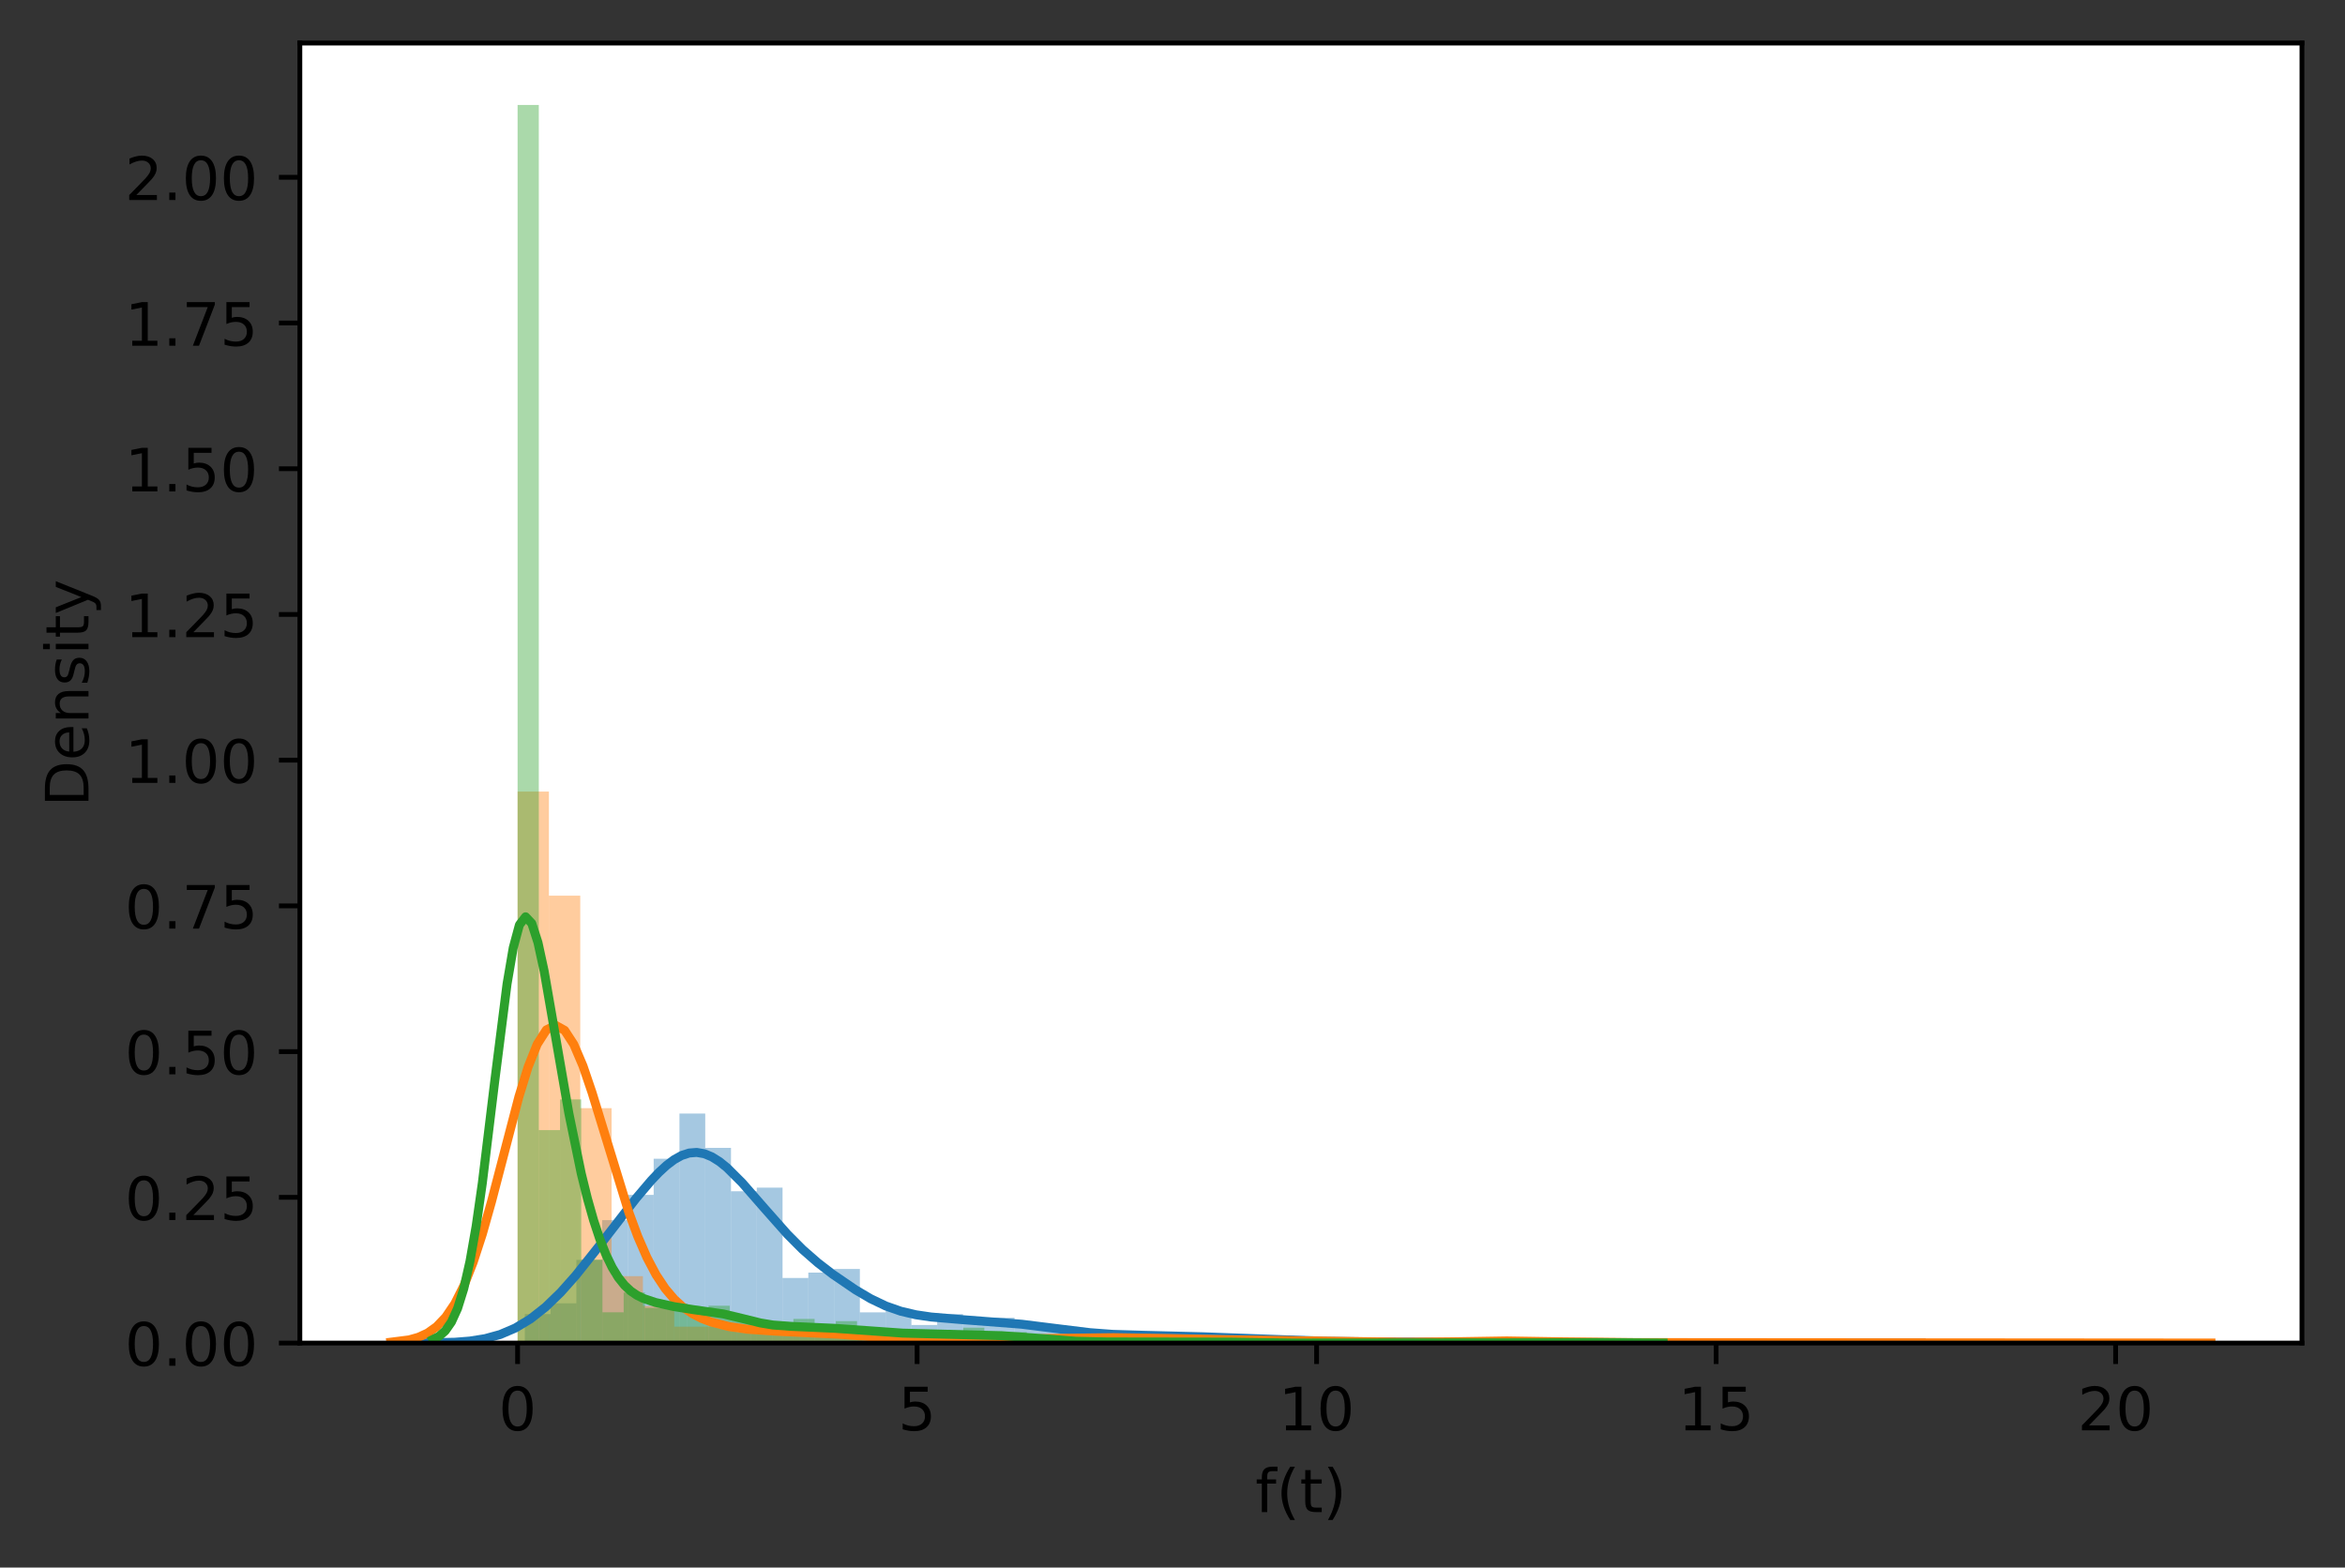 <?xml version="1.0" encoding="utf-8" standalone="no"?>
<!DOCTYPE svg PUBLIC "-//W3C//DTD SVG 1.1//EN"
  "http://www.w3.org/Graphics/SVG/1.1/DTD/svg11.dtd">
<!-- Created with matplotlib (https://matplotlib.org/) -->
<svg height="262.196pt" version="1.1" viewBox="0 0 392.144 262.196" width="392.144pt" xmlns="http://www.w3.org/2000/svg" xmlns:xlink="http://www.w3.org/1999/xlink">
 <rect x="0" y="0" width="392.144" height="262.196" fill="#333333" stroke="none"/>
 <defs>
  <style type="text/css">*{stroke-linecap:butt;stroke-linejoin:round;}</style>
 </defs>
 <g id="figure_1">
  <g id="patch_1">
   <path d="M 0 262.196 
L 392.144 262.196 
L 392.144 0 
L 0 0 
z
" style="fill:none;"/>
  </g>
  <g id="axes_1">
   <g id="patch_2">
    <path d="M 50.144 224.64 
L 384.944 224.64 
L 384.944 7.2 
L 50.144 7.2 
z
" style="fill:#ffffff;"/>
   </g>
   <g id="patch_3">
    <path clip-path="url(#p837148dbd7)" d="M 87.762 224.64 
L 92.072 224.64 
L 92.072 219.804 
L 87.762 219.804 
z
" style="fill:#1f77b4;opacity:0.4;"/>
   </g>
   <g id="patch_4">
    <path clip-path="url(#p837148dbd7)" d="M 92.072 224.64 
L 96.382 224.64 
L 96.382 217.991 
L 92.072 217.991 
z
" style="fill:#1f77b4;opacity:0.4;"/>
   </g>
   <g id="patch_5">
    <path clip-path="url(#p837148dbd7)" d="M 96.382 224.64 
L 100.692 224.64 
L 100.692 210.737 
L 96.382 210.737 
z
" style="fill:#1f77b4;opacity:0.4;"/>
   </g>
   <g id="patch_6">
    <path clip-path="url(#p837148dbd7)" d="M 100.692 224.64 
L 105.002 224.64 
L 105.002 204.087 
L 100.692 204.087 
z
" style="fill:#1f77b4;opacity:0.4;"/>
   </g>
   <g id="patch_7">
    <path clip-path="url(#p837148dbd7)" d="M 105.002 224.64 
L 109.312 224.64 
L 109.312 199.856 
L 105.002 199.856 
z
" style="fill:#1f77b4;opacity:0.4;"/>
   </g>
   <g id="patch_8">
    <path clip-path="url(#p837148dbd7)" d="M 109.312 224.64 
L 113.622 224.64 
L 113.622 193.811 
L 109.312 193.811 
z
" style="fill:#1f77b4;opacity:0.4;"/>
   </g>
   <g id="patch_9">
    <path clip-path="url(#p837148dbd7)" d="M 113.622 224.64 
L 117.932 224.64 
L 117.932 186.255 
L 113.622 186.255 
z
" style="fill:#1f77b4;opacity:0.4;"/>
   </g>
   <g id="patch_10">
    <path clip-path="url(#p837148dbd7)" d="M 117.932 224.64 
L 122.242 224.64 
L 122.242 191.998 
L 117.932 191.998 
z
" style="fill:#1f77b4;opacity:0.4;"/>
   </g>
   <g id="patch_11">
    <path clip-path="url(#p837148dbd7)" d="M 122.242 224.64 
L 126.553 224.64 
L 126.553 199.251 
L 122.242 199.251 
z
" style="fill:#1f77b4;opacity:0.4;"/>
   </g>
   <g id="patch_12">
    <path clip-path="url(#p837148dbd7)" d="M 126.553 224.64 
L 130.863 224.64 
L 130.863 198.647 
L 126.553 198.647 
z
" style="fill:#1f77b4;opacity:0.4;"/>
   </g>
   <g id="patch_13">
    <path clip-path="url(#p837148dbd7)" d="M 130.863 224.64 
L 135.173 224.64 
L 135.173 213.759 
L 130.863 213.759 
z
" style="fill:#1f77b4;opacity:0.4;"/>
   </g>
   <g id="patch_14">
    <path clip-path="url(#p837148dbd7)" d="M 135.173 224.64 
L 139.483 224.64 
L 139.483 212.852 
L 135.173 212.852 
z
" style="fill:#1f77b4;opacity:0.4;"/>
   </g>
   <g id="patch_15">
    <path clip-path="url(#p837148dbd7)" d="M 139.483 224.64 
L 143.793 224.64 
L 143.793 212.248 
L 139.483 212.248 
z
" style="fill:#1f77b4;opacity:0.4;"/>
   </g>
   <g id="patch_16">
    <path clip-path="url(#p837148dbd7)" d="M 143.793 224.64 
L 148.103 224.64 
L 148.103 219.502 
L 143.793 219.502 
z
" style="fill:#1f77b4;opacity:0.4;"/>
   </g>
   <g id="patch_17">
    <path clip-path="url(#p837148dbd7)" d="M 148.103 224.64 
L 152.413 224.64 
L 152.413 219.2 
L 148.103 219.2 
z
" style="fill:#1f77b4;opacity:0.4;"/>
   </g>
   <g id="patch_18">
    <path clip-path="url(#p837148dbd7)" d="M 152.413 224.64 
L 156.723 224.64 
L 156.723 221.618 
L 152.413 221.618 
z
" style="fill:#1f77b4;opacity:0.4;"/>
   </g>
   <g id="patch_19">
    <path clip-path="url(#p837148dbd7)" d="M 156.723 224.64 
L 161.033 224.64 
L 161.033 219.804 
L 156.723 219.804 
z
" style="fill:#1f77b4;opacity:0.4;"/>
   </g>
   <g id="patch_20">
    <path clip-path="url(#p837148dbd7)" d="M 161.033 224.64 
L 165.343 224.64 
L 165.343 221.013 
L 161.033 221.013 
z
" style="fill:#1f77b4;opacity:0.4;"/>
   </g>
   <g id="patch_21">
    <path clip-path="url(#p837148dbd7)" d="M 165.343 224.64 
L 169.653 224.64 
L 169.653 220.409 
L 165.343 220.409 
z
" style="fill:#1f77b4;opacity:0.4;"/>
   </g>
   <g id="patch_22">
    <path clip-path="url(#p837148dbd7)" d="M 169.653 224.64 
L 173.963 224.64 
L 173.963 221.92 
L 169.653 221.92 
z
" style="fill:#1f77b4;opacity:0.4;"/>
   </g>
   <g id="patch_23">
    <path clip-path="url(#p837148dbd7)" d="M 173.963 224.64 
L 178.273 224.64 
L 178.273 222.222 
L 173.963 222.222 
z
" style="fill:#1f77b4;opacity:0.4;"/>
   </g>
   <g id="patch_24">
    <path clip-path="url(#p837148dbd7)" d="M 178.273 224.64 
L 182.583 224.64 
L 182.583 222.827 
L 178.273 222.827 
z
" style="fill:#1f77b4;opacity:0.4;"/>
   </g>
   <g id="patch_25">
    <path clip-path="url(#p837148dbd7)" d="M 182.583 224.64 
L 186.893 224.64 
L 186.893 223.129 
L 182.583 223.129 
z
" style="fill:#1f77b4;opacity:0.4;"/>
   </g>
   <g id="patch_26">
    <path clip-path="url(#p837148dbd7)" d="M 186.893 224.64 
L 191.203 224.64 
L 191.203 224.036 
L 186.893 224.036 
z
" style="fill:#1f77b4;opacity:0.4;"/>
   </g>
   <g id="patch_27">
    <path clip-path="url(#p837148dbd7)" d="M 191.203 224.64 
L 195.513 224.64 
L 195.513 222.827 
L 191.203 222.827 
z
" style="fill:#1f77b4;opacity:0.4;"/>
   </g>
   <g id="patch_28">
    <path clip-path="url(#p837148dbd7)" d="M 195.513 224.64 
L 199.823 224.64 
L 199.823 223.431 
L 195.513 223.431 
z
" style="fill:#1f77b4;opacity:0.4;"/>
   </g>
   <g id="patch_29">
    <path clip-path="url(#p837148dbd7)" d="M 199.823 224.64 
L 204.133 224.64 
L 204.133 223.733 
L 199.823 223.733 
z
" style="fill:#1f77b4;opacity:0.4;"/>
   </g>
   <g id="patch_30">
    <path clip-path="url(#p837148dbd7)" d="M 204.133 224.64 
L 208.443 224.64 
L 208.443 224.036 
L 204.133 224.036 
z
" style="fill:#1f77b4;opacity:0.4;"/>
   </g>
   <g id="patch_31">
    <path clip-path="url(#p837148dbd7)" d="M 208.443 224.64 
L 212.753 224.64 
L 212.753 223.733 
L 208.443 223.733 
z
" style="fill:#1f77b4;opacity:0.4;"/>
   </g>
   <g id="patch_32">
    <path clip-path="url(#p837148dbd7)" d="M 212.753 224.64 
L 217.063 224.64 
L 217.063 224.036 
L 212.753 224.036 
z
" style="fill:#1f77b4;opacity:0.4;"/>
   </g>
   <g id="patch_33">
    <path clip-path="url(#p837148dbd7)" d="M 217.063 224.64 
L 221.373 224.64 
L 221.373 224.338 
L 217.063 224.338 
z
" style="fill:#1f77b4;opacity:0.4;"/>
   </g>
   <g id="patch_34">
    <path clip-path="url(#p837148dbd7)" d="M 221.373 224.64 
L 225.683 224.64 
L 225.683 224.64 
L 221.373 224.64 
z
" style="fill:#1f77b4;opacity:0.4;"/>
   </g>
   <g id="patch_35">
    <path clip-path="url(#p837148dbd7)" d="M 225.683 224.64 
L 229.993 224.64 
L 229.993 224.338 
L 225.683 224.338 
z
" style="fill:#1f77b4;opacity:0.4;"/>
   </g>
   <g id="patch_36">
    <path clip-path="url(#p837148dbd7)" d="M 229.993 224.64 
L 234.303 224.64 
L 234.303 224.338 
L 229.993 224.338 
z
" style="fill:#1f77b4;opacity:0.4;"/>
   </g>
   <g id="patch_37">
    <path clip-path="url(#p837148dbd7)" d="M 234.303 224.64 
L 238.614 224.64 
L 238.614 224.64 
L 234.303 224.64 
z
" style="fill:#1f77b4;opacity:0.4;"/>
   </g>
   <g id="patch_38">
    <path clip-path="url(#p837148dbd7)" d="M 238.614 224.64 
L 242.924 224.64 
L 242.924 224.64 
L 238.614 224.64 
z
" style="fill:#1f77b4;opacity:0.4;"/>
   </g>
   <g id="patch_39">
    <path clip-path="url(#p837148dbd7)" d="M 242.924 224.64 
L 247.234 224.64 
L 247.234 224.338 
L 242.924 224.338 
z
" style="fill:#1f77b4;opacity:0.4;"/>
   </g>
   <g id="patch_40">
    <path clip-path="url(#p837148dbd7)" d="M 247.234 224.64 
L 251.544 224.64 
L 251.544 224.338 
L 247.234 224.338 
z
" style="fill:#1f77b4;opacity:0.4;"/>
   </g>
   <g id="patch_41">
    <path clip-path="url(#p837148dbd7)" d="M 251.544 224.64 
L 255.854 224.64 
L 255.854 224.64 
L 251.544 224.64 
z
" style="fill:#1f77b4;opacity:0.4;"/>
   </g>
   <g id="patch_42">
    <path clip-path="url(#p837148dbd7)" d="M 255.854 224.64 
L 260.164 224.64 
L 260.164 224.64 
L 255.854 224.64 
z
" style="fill:#1f77b4;opacity:0.4;"/>
   </g>
   <g id="patch_43">
    <path clip-path="url(#p837148dbd7)" d="M 260.164 224.64 
L 264.474 224.64 
L 264.474 224.64 
L 260.164 224.64 
z
" style="fill:#1f77b4;opacity:0.4;"/>
   </g>
   <g id="patch_44">
    <path clip-path="url(#p837148dbd7)" d="M 264.474 224.64 
L 268.784 224.64 
L 268.784 224.64 
L 264.474 224.64 
z
" style="fill:#1f77b4;opacity:0.4;"/>
   </g>
   <g id="patch_45">
    <path clip-path="url(#p837148dbd7)" d="M 268.784 224.64 
L 273.094 224.64 
L 273.094 224.64 
L 268.784 224.64 
z
" style="fill:#1f77b4;opacity:0.4;"/>
   </g>
   <g id="patch_46">
    <path clip-path="url(#p837148dbd7)" d="M 273.094 224.64 
L 277.404 224.64 
L 277.404 224.64 
L 273.094 224.64 
z
" style="fill:#1f77b4;opacity:0.4;"/>
   </g>
   <g id="patch_47">
    <path clip-path="url(#p837148dbd7)" d="M 277.404 224.64 
L 281.714 224.64 
L 281.714 224.64 
L 277.404 224.64 
z
" style="fill:#1f77b4;opacity:0.4;"/>
   </g>
   <g id="patch_48">
    <path clip-path="url(#p837148dbd7)" d="M 281.714 224.64 
L 286.024 224.64 
L 286.024 224.64 
L 281.714 224.64 
z
" style="fill:#1f77b4;opacity:0.4;"/>
   </g>
   <g id="patch_49">
    <path clip-path="url(#p837148dbd7)" d="M 286.024 224.64 
L 290.334 224.64 
L 290.334 224.64 
L 286.024 224.64 
z
" style="fill:#1f77b4;opacity:0.4;"/>
   </g>
   <g id="patch_50">
    <path clip-path="url(#p837148dbd7)" d="M 290.334 224.64 
L 294.644 224.64 
L 294.644 224.64 
L 290.334 224.64 
z
" style="fill:#1f77b4;opacity:0.4;"/>
   </g>
   <g id="patch_51">
    <path clip-path="url(#p837148dbd7)" d="M 294.644 224.64 
L 298.954 224.64 
L 298.954 224.64 
L 294.644 224.64 
z
" style="fill:#1f77b4;opacity:0.4;"/>
   </g>
   <g id="patch_52">
    <path clip-path="url(#p837148dbd7)" d="M 298.954 224.64 
L 303.264 224.64 
L 303.264 224.338 
L 298.954 224.338 
z
" style="fill:#1f77b4;opacity:0.4;"/>
   </g>
   <g id="patch_53">
    <path clip-path="url(#p837148dbd7)" d="M 86.554 224.64 
L 91.793 224.64 
L 91.793 132.401 
L 86.554 132.401 
z
" style="fill:#ff7f0e;opacity:0.4;"/>
   </g>
   <g id="patch_54">
    <path clip-path="url(#p837148dbd7)" d="M 91.793 224.64 
L 97.033 224.64 
L 97.033 149.805 
L 91.793 149.805 
z
" style="fill:#ff7f0e;opacity:0.4;"/>
   </g>
   <g id="patch_55">
    <path clip-path="url(#p837148dbd7)" d="M 97.033 224.64 
L 102.273 224.64 
L 102.273 185.358 
L 97.033 185.358 
z
" style="fill:#ff7f0e;opacity:0.4;"/>
   </g>
   <g id="patch_56">
    <path clip-path="url(#p837148dbd7)" d="M 102.273 224.64 
L 107.512 224.64 
L 107.512 213.452 
L 102.273 213.452 
z
" style="fill:#ff7f0e;opacity:0.4;"/>
   </g>
   <g id="patch_57">
    <path clip-path="url(#p837148dbd7)" d="M 107.512 224.64 
L 112.752 224.64 
L 112.752 218.424 
L 107.512 218.424 
z
" style="fill:#ff7f0e;opacity:0.4;"/>
   </g>
   <g id="patch_58">
    <path clip-path="url(#p837148dbd7)" d="M 112.752 224.64 
L 117.991 224.64 
L 117.991 221.905 
L 112.752 221.905 
z
" style="fill:#ff7f0e;opacity:0.4;"/>
   </g>
   <g id="patch_59">
    <path clip-path="url(#p837148dbd7)" d="M 117.991 224.64 
L 123.231 224.64 
L 123.231 221.905 
L 117.991 221.905 
z
" style="fill:#ff7f0e;opacity:0.4;"/>
   </g>
   <g id="patch_60">
    <path clip-path="url(#p837148dbd7)" d="M 123.231 224.64 
L 128.471 224.64 
L 128.471 222.9 
L 123.231 222.9 
z
" style="fill:#ff7f0e;opacity:0.4;"/>
   </g>
   <g id="patch_61">
    <path clip-path="url(#p837148dbd7)" d="M 128.471 224.64 
L 133.71 224.64 
L 133.71 222.9 
L 128.471 222.9 
z
" style="fill:#ff7f0e;opacity:0.4;"/>
   </g>
   <g id="patch_62">
    <path clip-path="url(#p837148dbd7)" d="M 133.71 224.64 
L 138.95 224.64 
L 138.95 222.9 
L 133.71 222.9 
z
" style="fill:#ff7f0e;opacity:0.4;"/>
   </g>
   <g id="patch_63">
    <path clip-path="url(#p837148dbd7)" d="M 138.95 224.64 
L 144.189 224.64 
L 144.189 222.402 
L 138.95 222.402 
z
" style="fill:#ff7f0e;opacity:0.4;"/>
   </g>
   <g id="patch_64">
    <path clip-path="url(#p837148dbd7)" d="M 144.189 224.64 
L 149.429 224.64 
L 149.429 224.391 
L 144.189 224.391 
z
" style="fill:#ff7f0e;opacity:0.4;"/>
   </g>
   <g id="patch_65">
    <path clip-path="url(#p837148dbd7)" d="M 149.429 224.64 
L 154.669 224.64 
L 154.669 224.391 
L 149.429 224.391 
z
" style="fill:#ff7f0e;opacity:0.4;"/>
   </g>
   <g id="patch_66">
    <path clip-path="url(#p837148dbd7)" d="M 154.669 224.64 
L 159.908 224.64 
L 159.908 223.646 
L 154.669 223.646 
z
" style="fill:#ff7f0e;opacity:0.4;"/>
   </g>
   <g id="patch_67">
    <path clip-path="url(#p837148dbd7)" d="M 159.908 224.64 
L 165.148 224.64 
L 165.148 224.64 
L 159.908 224.64 
z
" style="fill:#ff7f0e;opacity:0.4;"/>
   </g>
   <g id="patch_68">
    <path clip-path="url(#p837148dbd7)" d="M 165.148 224.64 
L 170.387 224.64 
L 170.387 224.391 
L 165.148 224.391 
z
" style="fill:#ff7f0e;opacity:0.4;"/>
   </g>
   <g id="patch_69">
    <path clip-path="url(#p837148dbd7)" d="M 170.387 224.64 
L 175.627 224.64 
L 175.627 223.397 
L 170.387 223.397 
z
" style="fill:#ff7f0e;opacity:0.4;"/>
   </g>
   <g id="patch_70">
    <path clip-path="url(#p837148dbd7)" d="M 175.627 224.64 
L 180.867 224.64 
L 180.867 223.894 
L 175.627 223.894 
z
" style="fill:#ff7f0e;opacity:0.4;"/>
   </g>
   <g id="patch_71">
    <path clip-path="url(#p837148dbd7)" d="M 180.867 224.64 
L 186.106 224.64 
L 186.106 224.391 
L 180.867 224.391 
z
" style="fill:#ff7f0e;opacity:0.4;"/>
   </g>
   <g id="patch_72">
    <path clip-path="url(#p837148dbd7)" d="M 186.106 224.64 
L 191.346 224.64 
L 191.346 223.148 
L 186.106 223.148 
z
" style="fill:#ff7f0e;opacity:0.4;"/>
   </g>
   <g id="patch_73">
    <path clip-path="url(#p837148dbd7)" d="M 191.346 224.64 
L 196.585 224.64 
L 196.585 223.894 
L 191.346 223.894 
z
" style="fill:#ff7f0e;opacity:0.4;"/>
   </g>
   <g id="patch_74">
    <path clip-path="url(#p837148dbd7)" d="M 196.585 224.64 
L 201.825 224.64 
L 201.825 224.143 
L 196.585 224.143 
z
" style="fill:#ff7f0e;opacity:0.4;"/>
   </g>
   <g id="patch_75">
    <path clip-path="url(#p837148dbd7)" d="M 201.825 224.64 
L 207.065 224.64 
L 207.065 224.143 
L 201.825 224.143 
z
" style="fill:#ff7f0e;opacity:0.4;"/>
   </g>
   <g id="patch_76">
    <path clip-path="url(#p837148dbd7)" d="M 207.065 224.64 
L 212.304 224.64 
L 212.304 223.646 
L 207.065 223.646 
z
" style="fill:#ff7f0e;opacity:0.4;"/>
   </g>
   <g id="patch_77">
    <path clip-path="url(#p837148dbd7)" d="M 212.304 224.64 
L 217.544 224.64 
L 217.544 224.391 
L 212.304 224.391 
z
" style="fill:#ff7f0e;opacity:0.4;"/>
   </g>
   <g id="patch_78">
    <path clip-path="url(#p837148dbd7)" d="M 217.544 224.64 
L 222.783 224.64 
L 222.783 224.391 
L 217.544 224.391 
z
" style="fill:#ff7f0e;opacity:0.4;"/>
   </g>
   <g id="patch_79">
    <path clip-path="url(#p837148dbd7)" d="M 222.783 224.64 
L 228.023 224.64 
L 228.023 224.391 
L 222.783 224.391 
z
" style="fill:#ff7f0e;opacity:0.4;"/>
   </g>
   <g id="patch_80">
    <path clip-path="url(#p837148dbd7)" d="M 228.023 224.64 
L 233.263 224.64 
L 233.263 224.391 
L 228.023 224.391 
z
" style="fill:#ff7f0e;opacity:0.4;"/>
   </g>
   <g id="patch_81">
    <path clip-path="url(#p837148dbd7)" d="M 233.263 224.64 
L 238.502 224.64 
L 238.502 224.64 
L 233.263 224.64 
z
" style="fill:#ff7f0e;opacity:0.4;"/>
   </g>
   <g id="patch_82">
    <path clip-path="url(#p837148dbd7)" d="M 238.502 224.64 
L 243.742 224.64 
L 243.742 224.64 
L 238.502 224.64 
z
" style="fill:#ff7f0e;opacity:0.4;"/>
   </g>
   <g id="patch_83">
    <path clip-path="url(#p837148dbd7)" d="M 243.742 224.64 
L 248.981 224.64 
L 248.981 224.391 
L 243.742 224.391 
z
" style="fill:#ff7f0e;opacity:0.4;"/>
   </g>
   <g id="patch_84">
    <path clip-path="url(#p837148dbd7)" d="M 248.981 224.64 
L 254.221 224.64 
L 254.221 223.894 
L 248.981 223.894 
z
" style="fill:#ff7f0e;opacity:0.4;"/>
   </g>
   <g id="patch_85">
    <path clip-path="url(#p837148dbd7)" d="M 254.221 224.64 
L 259.461 224.64 
L 259.461 224.391 
L 254.221 224.391 
z
" style="fill:#ff7f0e;opacity:0.4;"/>
   </g>
   <g id="patch_86">
    <path clip-path="url(#p837148dbd7)" d="M 259.461 224.64 
L 264.7 224.64 
L 264.7 224.391 
L 259.461 224.391 
z
" style="fill:#ff7f0e;opacity:0.4;"/>
   </g>
   <g id="patch_87">
    <path clip-path="url(#p837148dbd7)" d="M 264.7 224.64 
L 269.94 224.64 
L 269.94 224.64 
L 264.7 224.64 
z
" style="fill:#ff7f0e;opacity:0.4;"/>
   </g>
   <g id="patch_88">
    <path clip-path="url(#p837148dbd7)" d="M 269.94 224.64 
L 275.179 224.64 
L 275.179 224.64 
L 269.94 224.64 
z
" style="fill:#ff7f0e;opacity:0.4;"/>
   </g>
   <g id="patch_89">
    <path clip-path="url(#p837148dbd7)" d="M 275.179 224.64 
L 280.419 224.64 
L 280.419 224.64 
L 275.179 224.64 
z
" style="fill:#ff7f0e;opacity:0.4;"/>
   </g>
   <g id="patch_90">
    <path clip-path="url(#p837148dbd7)" d="M 280.419 224.64 
L 285.659 224.64 
L 285.659 224.391 
L 280.419 224.391 
z
" style="fill:#ff7f0e;opacity:0.4;"/>
   </g>
   <g id="patch_91">
    <path clip-path="url(#p837148dbd7)" d="M 285.659 224.64 
L 290.898 224.64 
L 290.898 224.64 
L 285.659 224.64 
z
" style="fill:#ff7f0e;opacity:0.4;"/>
   </g>
   <g id="patch_92">
    <path clip-path="url(#p837148dbd7)" d="M 290.898 224.64 
L 296.138 224.64 
L 296.138 224.64 
L 290.898 224.64 
z
" style="fill:#ff7f0e;opacity:0.4;"/>
   </g>
   <g id="patch_93">
    <path clip-path="url(#p837148dbd7)" d="M 296.138 224.64 
L 301.377 224.64 
L 301.377 224.64 
L 296.138 224.64 
z
" style="fill:#ff7f0e;opacity:0.4;"/>
   </g>
   <g id="patch_94">
    <path clip-path="url(#p837148dbd7)" d="M 301.377 224.64 
L 306.617 224.64 
L 306.617 224.391 
L 301.377 224.391 
z
" style="fill:#ff7f0e;opacity:0.4;"/>
   </g>
   <g id="patch_95">
    <path clip-path="url(#p837148dbd7)" d="M 306.617 224.64 
L 311.857 224.64 
L 311.857 224.64 
L 306.617 224.64 
z
" style="fill:#ff7f0e;opacity:0.4;"/>
   </g>
   <g id="patch_96">
    <path clip-path="url(#p837148dbd7)" d="M 311.857 224.64 
L 317.096 224.64 
L 317.096 224.64 
L 311.857 224.64 
z
" style="fill:#ff7f0e;opacity:0.4;"/>
   </g>
   <g id="patch_97">
    <path clip-path="url(#p837148dbd7)" d="M 317.096 224.64 
L 322.336 224.64 
L 322.336 224.64 
L 317.096 224.64 
z
" style="fill:#ff7f0e;opacity:0.4;"/>
   </g>
   <g id="patch_98">
    <path clip-path="url(#p837148dbd7)" d="M 322.336 224.64 
L 327.575 224.64 
L 327.575 224.64 
L 322.336 224.64 
z
" style="fill:#ff7f0e;opacity:0.4;"/>
   </g>
   <g id="patch_99">
    <path clip-path="url(#p837148dbd7)" d="M 327.575 224.64 
L 332.815 224.64 
L 332.815 224.391 
L 327.575 224.391 
z
" style="fill:#ff7f0e;opacity:0.4;"/>
   </g>
   <g id="patch_100">
    <path clip-path="url(#p837148dbd7)" d="M 332.815 224.64 
L 338.054 224.64 
L 338.054 224.64 
L 332.815 224.64 
z
" style="fill:#ff7f0e;opacity:0.4;"/>
   </g>
   <g id="patch_101">
    <path clip-path="url(#p837148dbd7)" d="M 338.054 224.64 
L 343.294 224.64 
L 343.294 224.391 
L 338.054 224.391 
z
" style="fill:#ff7f0e;opacity:0.4;"/>
   </g>
   <g id="patch_102">
    <path clip-path="url(#p837148dbd7)" d="M 343.294 224.64 
L 348.534 224.64 
L 348.534 224.391 
L 343.294 224.391 
z
" style="fill:#ff7f0e;opacity:0.4;"/>
   </g>
   <g id="patch_103">
    <path clip-path="url(#p837148dbd7)" d="M 86.554 224.64 
L 90.102 224.64 
L 90.102 17.554 
L 86.554 17.554 
z
" style="fill:#2ca02c;opacity:0.4;"/>
   </g>
   <g id="patch_104">
    <path clip-path="url(#p837148dbd7)" d="M 90.102 224.64 
L 93.65 224.64 
L 93.65 189.024 
L 90.102 189.024 
z
" style="fill:#2ca02c;opacity:0.4;"/>
   </g>
   <g id="patch_105">
    <path clip-path="url(#p837148dbd7)" d="M 93.65 224.64 
L 97.197 224.64 
L 97.197 183.884 
L 93.65 183.884 
z
" style="fill:#2ca02c;opacity:0.4;"/>
   </g>
   <g id="patch_106">
    <path clip-path="url(#p837148dbd7)" d="M 97.197 224.64 
L 100.745 224.64 
L 100.745 210.687 
L 97.197 210.687 
z
" style="fill:#2ca02c;opacity:0.4;"/>
   </g>
   <g id="patch_107">
    <path clip-path="url(#p837148dbd7)" d="M 100.745 224.64 
L 104.293 224.64 
L 104.293 219.5 
L 100.745 219.5 
z
" style="fill:#2ca02c;opacity:0.4;"/>
   </g>
   <g id="patch_108">
    <path clip-path="url(#p837148dbd7)" d="M 104.293 224.64 
L 107.841 224.64 
L 107.841 216.195 
L 104.293 216.195 
z
" style="fill:#2ca02c;opacity:0.4;"/>
   </g>
   <g id="patch_109">
    <path clip-path="url(#p837148dbd7)" d="M 107.841 224.64 
L 111.389 224.64 
L 111.389 218.765 
L 107.841 218.765 
z
" style="fill:#2ca02c;opacity:0.4;"/>
   </g>
   <g id="patch_110">
    <path clip-path="url(#p837148dbd7)" d="M 111.389 224.64 
L 114.937 224.64 
L 114.937 218.031 
L 111.389 218.031 
z
" style="fill:#2ca02c;opacity:0.4;"/>
   </g>
   <g id="patch_111">
    <path clip-path="url(#p837148dbd7)" d="M 114.937 224.64 
L 118.485 224.64 
L 118.485 219.5 
L 114.937 219.5 
z
" style="fill:#2ca02c;opacity:0.4;"/>
   </g>
   <g id="patch_112">
    <path clip-path="url(#p837148dbd7)" d="M 118.485 224.64 
L 122.033 224.64 
L 122.033 218.398 
L 118.485 218.398 
z
" style="fill:#2ca02c;opacity:0.4;"/>
   </g>
   <g id="patch_113">
    <path clip-path="url(#p837148dbd7)" d="M 122.033 224.64 
L 125.58 224.64 
L 125.58 220.234 
L 122.033 220.234 
z
" style="fill:#2ca02c;opacity:0.4;"/>
   </g>
   <g id="patch_114">
    <path clip-path="url(#p837148dbd7)" d="M 125.58 224.64 
L 129.128 224.64 
L 129.128 222.437 
L 125.58 222.437 
z
" style="fill:#2ca02c;opacity:0.4;"/>
   </g>
   <g id="patch_115">
    <path clip-path="url(#p837148dbd7)" d="M 129.128 224.64 
L 132.676 224.64 
L 132.676 222.804 
L 129.128 222.804 
z
" style="fill:#2ca02c;opacity:0.4;"/>
   </g>
   <g id="patch_116">
    <path clip-path="url(#p837148dbd7)" d="M 132.676 224.64 
L 136.224 224.64 
L 136.224 220.601 
L 132.676 220.601 
z
" style="fill:#2ca02c;opacity:0.4;"/>
   </g>
   <g id="patch_117">
    <path clip-path="url(#p837148dbd7)" d="M 136.224 224.64 
L 139.772 224.64 
L 139.772 223.171 
L 136.224 223.171 
z
" style="fill:#2ca02c;opacity:0.4;"/>
   </g>
   <g id="patch_118">
    <path clip-path="url(#p837148dbd7)" d="M 139.772 224.64 
L 143.32 224.64 
L 143.32 220.968 
L 139.772 220.968 
z
" style="fill:#2ca02c;opacity:0.4;"/>
   </g>
   <g id="patch_119">
    <path clip-path="url(#p837148dbd7)" d="M 143.32 224.64 
L 146.868 224.64 
L 146.868 223.538 
L 143.32 223.538 
z
" style="fill:#2ca02c;opacity:0.4;"/>
   </g>
   <g id="patch_120">
    <path clip-path="url(#p837148dbd7)" d="M 146.868 224.64 
L 150.416 224.64 
L 150.416 223.171 
L 146.868 223.171 
z
" style="fill:#2ca02c;opacity:0.4;"/>
   </g>
   <g id="patch_121">
    <path clip-path="url(#p837148dbd7)" d="M 150.416 224.64 
L 153.963 224.64 
L 153.963 223.171 
L 150.416 223.171 
z
" style="fill:#2ca02c;opacity:0.4;"/>
   </g>
   <g id="patch_122">
    <path clip-path="url(#p837148dbd7)" d="M 153.963 224.64 
L 157.511 224.64 
L 157.511 222.437 
L 153.963 222.437 
z
" style="fill:#2ca02c;opacity:0.4;"/>
   </g>
   <g id="patch_123">
    <path clip-path="url(#p837148dbd7)" d="M 157.511 224.64 
L 161.059 224.64 
L 161.059 223.906 
L 157.511 223.906 
z
" style="fill:#2ca02c;opacity:0.4;"/>
   </g>
   <g id="patch_124">
    <path clip-path="url(#p837148dbd7)" d="M 161.059 224.64 
L 164.607 224.64 
L 164.607 222.07 
L 161.059 222.07 
z
" style="fill:#2ca02c;opacity:0.4;"/>
   </g>
   <g id="patch_125">
    <path clip-path="url(#p837148dbd7)" d="M 164.607 224.64 
L 168.155 224.64 
L 168.155 224.273 
L 164.607 224.273 
z
" style="fill:#2ca02c;opacity:0.4;"/>
   </g>
   <g id="patch_126">
    <path clip-path="url(#p837148dbd7)" d="M 168.155 224.64 
L 171.703 224.64 
L 171.703 222.804 
L 168.155 222.804 
z
" style="fill:#2ca02c;opacity:0.4;"/>
   </g>
   <g id="patch_127">
    <path clip-path="url(#p837148dbd7)" d="M 171.703 224.64 
L 175.251 224.64 
L 175.251 223.906 
L 171.703 223.906 
z
" style="fill:#2ca02c;opacity:0.4;"/>
   </g>
   <g id="patch_128">
    <path clip-path="url(#p837148dbd7)" d="M 175.251 224.64 
L 178.799 224.64 
L 178.799 224.64 
L 175.251 224.64 
z
" style="fill:#2ca02c;opacity:0.4;"/>
   </g>
   <g id="patch_129">
    <path clip-path="url(#p837148dbd7)" d="M 178.799 224.64 
L 182.346 224.64 
L 182.346 224.273 
L 178.799 224.273 
z
" style="fill:#2ca02c;opacity:0.4;"/>
   </g>
   <g id="patch_130">
    <path clip-path="url(#p837148dbd7)" d="M 182.346 224.64 
L 185.894 224.64 
L 185.894 224.64 
L 182.346 224.64 
z
" style="fill:#2ca02c;opacity:0.4;"/>
   </g>
   <g id="patch_131">
    <path clip-path="url(#p837148dbd7)" d="M 185.894 224.64 
L 189.442 224.64 
L 189.442 224.273 
L 185.894 224.273 
z
" style="fill:#2ca02c;opacity:0.4;"/>
   </g>
   <g id="patch_132">
    <path clip-path="url(#p837148dbd7)" d="M 189.442 224.64 
L 192.99 224.64 
L 192.99 224.273 
L 189.442 224.273 
z
" style="fill:#2ca02c;opacity:0.4;"/>
   </g>
   <g id="patch_133">
    <path clip-path="url(#p837148dbd7)" d="M 192.99 224.64 
L 196.538 224.64 
L 196.538 224.64 
L 192.99 224.64 
z
" style="fill:#2ca02c;opacity:0.4;"/>
   </g>
   <g id="patch_134">
    <path clip-path="url(#p837148dbd7)" d="M 196.538 224.64 
L 200.086 224.64 
L 200.086 224.64 
L 196.538 224.64 
z
" style="fill:#2ca02c;opacity:0.4;"/>
   </g>
   <g id="patch_135">
    <path clip-path="url(#p837148dbd7)" d="M 200.086 224.64 
L 203.634 224.64 
L 203.634 223.906 
L 200.086 223.906 
z
" style="fill:#2ca02c;opacity:0.4;"/>
   </g>
   <g id="patch_136">
    <path clip-path="url(#p837148dbd7)" d="M 203.634 224.64 
L 207.181 224.64 
L 207.181 224.64 
L 203.634 224.64 
z
" style="fill:#2ca02c;opacity:0.4;"/>
   </g>
   <g id="patch_137">
    <path clip-path="url(#p837148dbd7)" d="M 207.181 224.64 
L 210.729 224.64 
L 210.729 224.64 
L 207.181 224.64 
z
" style="fill:#2ca02c;opacity:0.4;"/>
   </g>
   <g id="patch_138">
    <path clip-path="url(#p837148dbd7)" d="M 210.729 224.64 
L 214.277 224.64 
L 214.277 224.64 
L 210.729 224.64 
z
" style="fill:#2ca02c;opacity:0.4;"/>
   </g>
   <g id="patch_139">
    <path clip-path="url(#p837148dbd7)" d="M 214.277 224.64 
L 217.825 224.64 
L 217.825 224.64 
L 214.277 224.64 
z
" style="fill:#2ca02c;opacity:0.4;"/>
   </g>
   <g id="patch_140">
    <path clip-path="url(#p837148dbd7)" d="M 217.825 224.64 
L 221.373 224.64 
L 221.373 224.64 
L 217.825 224.64 
z
" style="fill:#2ca02c;opacity:0.4;"/>
   </g>
   <g id="patch_141">
    <path clip-path="url(#p837148dbd7)" d="M 221.373 224.64 
L 224.921 224.64 
L 224.921 224.64 
L 221.373 224.64 
z
" style="fill:#2ca02c;opacity:0.4;"/>
   </g>
   <g id="patch_142">
    <path clip-path="url(#p837148dbd7)" d="M 224.921 224.64 
L 228.469 224.64 
L 228.469 224.64 
L 224.921 224.64 
z
" style="fill:#2ca02c;opacity:0.4;"/>
   </g>
   <g id="patch_143">
    <path clip-path="url(#p837148dbd7)" d="M 228.469 224.64 
L 232.017 224.64 
L 232.017 224.64 
L 228.469 224.64 
z
" style="fill:#2ca02c;opacity:0.4;"/>
   </g>
   <g id="patch_144">
    <path clip-path="url(#p837148dbd7)" d="M 232.017 224.64 
L 235.564 224.64 
L 235.564 224.64 
L 232.017 224.64 
z
" style="fill:#2ca02c;opacity:0.4;"/>
   </g>
   <g id="patch_145">
    <path clip-path="url(#p837148dbd7)" d="M 235.564 224.64 
L 239.112 224.64 
L 239.112 224.64 
L 235.564 224.64 
z
" style="fill:#2ca02c;opacity:0.4;"/>
   </g>
   <g id="patch_146">
    <path clip-path="url(#p837148dbd7)" d="M 239.112 224.64 
L 242.66 224.64 
L 242.66 224.64 
L 239.112 224.64 
z
" style="fill:#2ca02c;opacity:0.4;"/>
   </g>
   <g id="patch_147">
    <path clip-path="url(#p837148dbd7)" d="M 242.66 224.64 
L 246.208 224.64 
L 246.208 224.64 
L 242.66 224.64 
z
" style="fill:#2ca02c;opacity:0.4;"/>
   </g>
   <g id="patch_148">
    <path clip-path="url(#p837148dbd7)" d="M 246.208 224.64 
L 249.756 224.64 
L 249.756 224.64 
L 246.208 224.64 
z
" style="fill:#2ca02c;opacity:0.4;"/>
   </g>
   <g id="patch_149">
    <path clip-path="url(#p837148dbd7)" d="M 249.756 224.64 
L 253.304 224.64 
L 253.304 224.64 
L 249.756 224.64 
z
" style="fill:#2ca02c;opacity:0.4;"/>
   </g>
   <g id="patch_150">
    <path clip-path="url(#p837148dbd7)" d="M 253.304 224.64 
L 256.852 224.64 
L 256.852 224.64 
L 253.304 224.64 
z
" style="fill:#2ca02c;opacity:0.4;"/>
   </g>
   <g id="patch_151">
    <path clip-path="url(#p837148dbd7)" d="M 256.852 224.64 
L 260.4 224.64 
L 260.4 224.64 
L 256.852 224.64 
z
" style="fill:#2ca02c;opacity:0.4;"/>
   </g>
   <g id="patch_152">
    <path clip-path="url(#p837148dbd7)" d="M 260.4 224.64 
L 263.947 224.64 
L 263.947 224.273 
L 260.4 224.273 
z
" style="fill:#2ca02c;opacity:0.4;"/>
   </g>
   <g id="matplotlib.axis_1">
    <g id="xtick_1">
     <g id="line2d_1">
      <defs>
       <path d="M 0 0 
L 0 3.5 
" id="m9b716dd699" style="stroke:#000000;stroke-width:0.8;"/>
      </defs>
      <g>
       <use style="stroke:#000000;stroke-width:0.8;" x="86.554" xlink:href="#m9b716dd699" y="224.64"/>
      </g>
     </g>
     <g id="text_1">
      <!-- 0 -->
      <g transform="translate(83.373 239.238)scale(0.1 -0.1)">
       <defs>
        <path d="M 31.781 66.406 
Q 24.172 66.406 20.328 58.906 
Q 16.5 51.422 16.5 36.375 
Q 16.5 21.391 20.328 13.891 
Q 24.172 6.391 31.781 6.391 
Q 39.453 6.391 43.281 13.891 
Q 47.125 21.391 47.125 36.375 
Q 47.125 51.422 43.281 58.906 
Q 39.453 66.406 31.781 66.406 
z
M 31.781 74.219 
Q 44.047 74.219 50.516 64.516 
Q 56.984 54.828 56.984 36.375 
Q 56.984 17.969 50.516 8.266 
Q 44.047 -1.422 31.781 -1.422 
Q 19.531 -1.422 13.062 8.266 
Q 6.594 17.969 6.594 36.375 
Q 6.594 54.828 13.062 64.516 
Q 19.531 74.219 31.781 74.219 
z
" id="DejaVuSans-48"/>
       </defs>
       <use xlink:href="#DejaVuSans-48"/>
      </g>
     </g>
    </g>
    <g id="xtick_2">
     <g id="line2d_2">
      <g>
       <use style="stroke:#000000;stroke-width:0.8;" x="153.362" xlink:href="#m9b716dd699" y="224.64"/>
      </g>
     </g>
     <g id="text_2">
      <!-- 5 -->
      <g transform="translate(150.181 239.238)scale(0.1 -0.1)">
       <defs>
        <path d="M 10.797 72.906 
L 49.516 72.906 
L 49.516 64.594 
L 19.828 64.594 
L 19.828 46.734 
Q 21.969 47.469 24.109 47.828 
Q 26.266 48.188 28.422 48.188 
Q 40.625 48.188 47.75 41.5 
Q 54.891 34.812 54.891 23.391 
Q 54.891 11.625 47.562 5.094 
Q 40.234 -1.422 26.906 -1.422 
Q 22.312 -1.422 17.547 -0.641 
Q 12.797 0.141 7.719 1.703 
L 7.719 11.625 
Q 12.109 9.234 16.797 8.062 
Q 21.484 6.891 26.703 6.891 
Q 35.156 6.891 40.078 11.328 
Q 45.016 15.766 45.016 23.391 
Q 45.016 31 40.078 35.438 
Q 35.156 39.891 26.703 39.891 
Q 22.75 39.891 18.812 39.016 
Q 14.891 38.141 10.797 36.281 
z
" id="DejaVuSans-53"/>
       </defs>
       <use xlink:href="#DejaVuSans-53"/>
      </g>
     </g>
    </g>
    <g id="xtick_3">
     <g id="line2d_3">
      <g>
       <use style="stroke:#000000;stroke-width:0.8;" x="220.17" xlink:href="#m9b716dd699" y="224.64"/>
      </g>
     </g>
     <g id="text_3">
      <!-- 10 -->
      <g transform="translate(213.807 239.238)scale(0.1 -0.1)">
       <defs>
        <path d="M 12.406 8.297 
L 28.516 8.297 
L 28.516 63.922 
L 10.984 60.406 
L 10.984 69.391 
L 28.422 72.906 
L 38.281 72.906 
L 38.281 8.297 
L 54.391 8.297 
L 54.391 0 
L 12.406 0 
z
" id="DejaVuSans-49"/>
       </defs>
       <use xlink:href="#DejaVuSans-49"/>
       <use x="63.623" xlink:href="#DejaVuSans-48"/>
      </g>
     </g>
    </g>
    <g id="xtick_4">
     <g id="line2d_4">
      <g>
       <use style="stroke:#000000;stroke-width:0.8;" x="286.978" xlink:href="#m9b716dd699" y="224.64"/>
      </g>
     </g>
     <g id="text_4">
      <!-- 15 -->
      <g transform="translate(280.615 239.238)scale(0.1 -0.1)">
       <use xlink:href="#DejaVuSans-49"/>
       <use x="63.623" xlink:href="#DejaVuSans-53"/>
      </g>
     </g>
    </g>
    <g id="xtick_5">
     <g id="line2d_5">
      <g>
       <use style="stroke:#000000;stroke-width:0.8;" x="353.786" xlink:href="#m9b716dd699" y="224.64"/>
      </g>
     </g>
     <g id="text_5">
      <!-- 20 -->
      <g transform="translate(347.423 239.238)scale(0.1 -0.1)">
       <defs>
        <path d="M 19.188 8.297 
L 53.609 8.297 
L 53.609 0 
L 7.328 0 
L 7.328 8.297 
Q 12.938 14.109 22.625 23.891 
Q 32.328 33.688 34.812 36.531 
Q 39.547 41.844 41.422 45.531 
Q 43.312 49.219 43.312 52.781 
Q 43.312 58.594 39.234 62.25 
Q 35.156 65.922 28.609 65.922 
Q 23.969 65.922 18.812 64.312 
Q 13.672 62.703 7.812 59.422 
L 7.812 69.391 
Q 13.766 71.781 18.938 73 
Q 24.125 74.219 28.422 74.219 
Q 39.75 74.219 46.484 68.547 
Q 53.219 62.891 53.219 53.422 
Q 53.219 48.922 51.531 44.891 
Q 49.859 40.875 45.406 35.406 
Q 44.188 33.984 37.641 27.219 
Q 31.109 20.453 19.188 8.297 
z
" id="DejaVuSans-50"/>
       </defs>
       <use xlink:href="#DejaVuSans-50"/>
       <use x="63.623" xlink:href="#DejaVuSans-48"/>
      </g>
     </g>
    </g>
    <g id="text_6">
     <!-- f(t) -->
     <g transform="translate(209.922 252.917)scale(0.1 -0.1)">
      <defs>
       <path d="M 37.109 75.984 
L 37.109 68.5 
L 28.516 68.5 
Q 23.688 68.5 21.797 66.547 
Q 19.922 64.594 19.922 59.516 
L 19.922 54.688 
L 34.719 54.688 
L 34.719 47.703 
L 19.922 47.703 
L 19.922 0 
L 10.891 0 
L 10.891 47.703 
L 2.297 47.703 
L 2.297 54.688 
L 10.891 54.688 
L 10.891 58.5 
Q 10.891 67.625 15.141 71.797 
Q 19.391 75.984 28.609 75.984 
z
" id="DejaVuSans-102"/>
       <path d="M 31 75.875 
Q 24.469 64.656 21.281 53.656 
Q 18.109 42.672 18.109 31.391 
Q 18.109 20.125 21.312 9.062 
Q 24.516 -2 31 -13.188 
L 23.188 -13.188 
Q 15.875 -1.703 12.234 9.375 
Q 8.594 20.453 8.594 31.391 
Q 8.594 42.281 12.203 53.312 
Q 15.828 64.359 23.188 75.875 
z
" id="DejaVuSans-40"/>
       <path d="M 18.312 70.219 
L 18.312 54.688 
L 36.812 54.688 
L 36.812 47.703 
L 18.312 47.703 
L 18.312 18.016 
Q 18.312 11.328 20.141 9.422 
Q 21.969 7.516 27.594 7.516 
L 36.812 7.516 
L 36.812 0 
L 27.594 0 
Q 17.188 0 13.234 3.875 
Q 9.281 7.766 9.281 18.016 
L 9.281 47.703 
L 2.688 47.703 
L 2.688 54.688 
L 9.281 54.688 
L 9.281 70.219 
z
" id="DejaVuSans-116"/>
       <path d="M 8.016 75.875 
L 15.828 75.875 
Q 23.141 64.359 26.781 53.312 
Q 30.422 42.281 30.422 31.391 
Q 30.422 20.453 26.781 9.375 
Q 23.141 -1.703 15.828 -13.188 
L 8.016 -13.188 
Q 14.5 -2 17.703 9.062 
Q 20.906 20.125 20.906 31.391 
Q 20.906 42.672 17.703 53.656 
Q 14.5 64.656 8.016 75.875 
z
" id="DejaVuSans-41"/>
      </defs>
      <use xlink:href="#DejaVuSans-102"/>
      <use x="35.205" xlink:href="#DejaVuSans-40"/>
      <use x="74.219" xlink:href="#DejaVuSans-116"/>
      <use x="113.428" xlink:href="#DejaVuSans-41"/>
     </g>
    </g>
   </g>
   <g id="matplotlib.axis_2">
    <g id="ytick_1">
     <g id="line2d_6">
      <defs>
       <path d="M 0 0 
L -3.5 0 
" id="mc1243a8384" style="stroke:#000000;stroke-width:0.8;"/>
      </defs>
      <g>
       <use style="stroke:#000000;stroke-width:0.8;" x="50.144" xlink:href="#mc1243a8384" y="224.64"/>
      </g>
     </g>
     <g id="text_7">
      <!-- 0.00 -->
      <g transform="translate(20.878 228.439)scale(0.1 -0.1)">
       <defs>
        <path d="M 10.688 12.406 
L 21 12.406 
L 21 0 
L 10.688 0 
z
" id="DejaVuSans-46"/>
       </defs>
       <use xlink:href="#DejaVuSans-48"/>
       <use x="63.623" xlink:href="#DejaVuSans-46"/>
       <use x="95.41" xlink:href="#DejaVuSans-48"/>
       <use x="159.033" xlink:href="#DejaVuSans-48"/>
      </g>
     </g>
    </g>
    <g id="ytick_2">
     <g id="line2d_7">
      <g>
       <use style="stroke:#000000;stroke-width:0.8;" x="50.144" xlink:href="#mc1243a8384" y="200.266"/>
      </g>
     </g>
     <g id="text_8">
      <!-- 0.25 -->
      <g transform="translate(20.878 204.066)scale(0.1 -0.1)">
       <use xlink:href="#DejaVuSans-48"/>
       <use x="63.623" xlink:href="#DejaVuSans-46"/>
       <use x="95.41" xlink:href="#DejaVuSans-50"/>
       <use x="159.033" xlink:href="#DejaVuSans-53"/>
      </g>
     </g>
    </g>
    <g id="ytick_3">
     <g id="line2d_8">
      <g>
       <use style="stroke:#000000;stroke-width:0.8;" x="50.144" xlink:href="#mc1243a8384" y="175.893"/>
      </g>
     </g>
     <g id="text_9">
      <!-- 0.50 -->
      <g transform="translate(20.878 179.692)scale(0.1 -0.1)">
       <use xlink:href="#DejaVuSans-48"/>
       <use x="63.623" xlink:href="#DejaVuSans-46"/>
       <use x="95.41" xlink:href="#DejaVuSans-53"/>
       <use x="159.033" xlink:href="#DejaVuSans-48"/>
      </g>
     </g>
    </g>
    <g id="ytick_4">
     <g id="line2d_9">
      <g>
       <use style="stroke:#000000;stroke-width:0.8;" x="50.144" xlink:href="#mc1243a8384" y="151.519"/>
      </g>
     </g>
     <g id="text_10">
      <!-- 0.75 -->
      <g transform="translate(20.878 155.318)scale(0.1 -0.1)">
       <defs>
        <path d="M 8.203 72.906 
L 55.078 72.906 
L 55.078 68.703 
L 28.609 0 
L 18.312 0 
L 43.219 64.594 
L 8.203 64.594 
z
" id="DejaVuSans-55"/>
       </defs>
       <use xlink:href="#DejaVuSans-48"/>
       <use x="63.623" xlink:href="#DejaVuSans-46"/>
       <use x="95.41" xlink:href="#DejaVuSans-55"/>
       <use x="159.033" xlink:href="#DejaVuSans-53"/>
      </g>
     </g>
    </g>
    <g id="ytick_5">
     <g id="line2d_10">
      <g>
       <use style="stroke:#000000;stroke-width:0.8;" x="50.144" xlink:href="#mc1243a8384" y="127.145"/>
      </g>
     </g>
     <g id="text_11">
      <!-- 1.00 -->
      <g transform="translate(20.878 130.945)scale(0.1 -0.1)">
       <use xlink:href="#DejaVuSans-49"/>
       <use x="63.623" xlink:href="#DejaVuSans-46"/>
       <use x="95.41" xlink:href="#DejaVuSans-48"/>
       <use x="159.033" xlink:href="#DejaVuSans-48"/>
      </g>
     </g>
    </g>
    <g id="ytick_6">
     <g id="line2d_11">
      <g>
       <use style="stroke:#000000;stroke-width:0.8;" x="50.144" xlink:href="#mc1243a8384" y="102.772"/>
      </g>
     </g>
     <g id="text_12">
      <!-- 1.25 -->
      <g transform="translate(20.878 106.571)scale(0.1 -0.1)">
       <use xlink:href="#DejaVuSans-49"/>
       <use x="63.623" xlink:href="#DejaVuSans-46"/>
       <use x="95.41" xlink:href="#DejaVuSans-50"/>
       <use x="159.033" xlink:href="#DejaVuSans-53"/>
      </g>
     </g>
    </g>
    <g id="ytick_7">
     <g id="line2d_12">
      <g>
       <use style="stroke:#000000;stroke-width:0.8;" x="50.144" xlink:href="#mc1243a8384" y="78.398"/>
      </g>
     </g>
     <g id="text_13">
      <!-- 1.50 -->
      <g transform="translate(20.878 82.197)scale(0.1 -0.1)">
       <use xlink:href="#DejaVuSans-49"/>
       <use x="63.623" xlink:href="#DejaVuSans-46"/>
       <use x="95.41" xlink:href="#DejaVuSans-53"/>
       <use x="159.033" xlink:href="#DejaVuSans-48"/>
      </g>
     </g>
    </g>
    <g id="ytick_8">
     <g id="line2d_13">
      <g>
       <use style="stroke:#000000;stroke-width:0.8;" x="50.144" xlink:href="#mc1243a8384" y="54.024"/>
      </g>
     </g>
     <g id="text_14">
      <!-- 1.75 -->
      <g transform="translate(20.878 57.824)scale(0.1 -0.1)">
       <use xlink:href="#DejaVuSans-49"/>
       <use x="63.623" xlink:href="#DejaVuSans-46"/>
       <use x="95.41" xlink:href="#DejaVuSans-55"/>
       <use x="159.033" xlink:href="#DejaVuSans-53"/>
      </g>
     </g>
    </g>
    <g id="ytick_9">
     <g id="line2d_14">
      <g>
       <use style="stroke:#000000;stroke-width:0.8;" x="50.144" xlink:href="#mc1243a8384" y="29.651"/>
      </g>
     </g>
     <g id="text_15">
      <!-- 2.00 -->
      <g transform="translate(20.878 33.45)scale(0.1 -0.1)">
       <use xlink:href="#DejaVuSans-50"/>
       <use x="63.623" xlink:href="#DejaVuSans-46"/>
       <use x="95.41" xlink:href="#DejaVuSans-48"/>
       <use x="159.033" xlink:href="#DejaVuSans-48"/>
      </g>
     </g>
    </g>
    <g id="text_16">
     <!-- Density -->
     <g transform="translate(14.798 134.929)rotate(-90)scale(0.1 -0.1)">
      <defs>
       <path d="M 19.672 64.797 
L 19.672 8.109 
L 31.594 8.109 
Q 46.688 8.109 53.688 14.938 
Q 60.688 21.781 60.688 36.531 
Q 60.688 51.172 53.688 57.984 
Q 46.688 64.797 31.594 64.797 
z
M 9.812 72.906 
L 30.078 72.906 
Q 51.266 72.906 61.172 64.094 
Q 71.094 55.281 71.094 36.531 
Q 71.094 17.672 61.125 8.828 
Q 51.172 0 30.078 0 
L 9.812 0 
z
" id="DejaVuSans-68"/>
       <path d="M 56.203 29.594 
L 56.203 25.203 
L 14.891 25.203 
Q 15.484 15.922 20.484 11.062 
Q 25.484 6.203 34.422 6.203 
Q 39.594 6.203 44.453 7.469 
Q 49.312 8.734 54.109 11.281 
L 54.109 2.781 
Q 49.266 0.734 44.188 -0.344 
Q 39.109 -1.422 33.891 -1.422 
Q 20.797 -1.422 13.156 6.188 
Q 5.516 13.812 5.516 26.812 
Q 5.516 40.234 12.766 48.109 
Q 20.016 56 32.328 56 
Q 43.359 56 49.781 48.891 
Q 56.203 41.797 56.203 29.594 
z
M 47.219 32.234 
Q 47.125 39.594 43.094 43.984 
Q 39.062 48.391 32.422 48.391 
Q 24.906 48.391 20.391 44.141 
Q 15.875 39.891 15.188 32.172 
z
" id="DejaVuSans-101"/>
       <path d="M 54.891 33.016 
L 54.891 0 
L 45.906 0 
L 45.906 32.719 
Q 45.906 40.484 42.875 44.328 
Q 39.844 48.188 33.797 48.188 
Q 26.516 48.188 22.312 43.547 
Q 18.109 38.922 18.109 30.906 
L 18.109 0 
L 9.078 0 
L 9.078 54.688 
L 18.109 54.688 
L 18.109 46.188 
Q 21.344 51.125 25.703 53.562 
Q 30.078 56 35.797 56 
Q 45.219 56 50.047 50.172 
Q 54.891 44.344 54.891 33.016 
z
" id="DejaVuSans-110"/>
       <path d="M 44.281 53.078 
L 44.281 44.578 
Q 40.484 46.531 36.375 47.5 
Q 32.281 48.484 27.875 48.484 
Q 21.188 48.484 17.844 46.438 
Q 14.5 44.391 14.5 40.281 
Q 14.5 37.156 16.891 35.375 
Q 19.281 33.594 26.516 31.984 
L 29.594 31.297 
Q 39.156 29.25 43.188 25.516 
Q 47.219 21.781 47.219 15.094 
Q 47.219 7.469 41.188 3.016 
Q 35.156 -1.422 24.609 -1.422 
Q 20.219 -1.422 15.453 -0.562 
Q 10.688 0.297 5.422 2 
L 5.422 11.281 
Q 10.406 8.688 15.234 7.391 
Q 20.062 6.109 24.812 6.109 
Q 31.156 6.109 34.562 8.281 
Q 37.984 10.453 37.984 14.406 
Q 37.984 18.062 35.516 20.016 
Q 33.062 21.969 24.703 23.781 
L 21.578 24.516 
Q 13.234 26.266 9.516 29.906 
Q 5.812 33.547 5.812 39.891 
Q 5.812 47.609 11.281 51.797 
Q 16.75 56 26.812 56 
Q 31.781 56 36.172 55.266 
Q 40.578 54.547 44.281 53.078 
z
" id="DejaVuSans-115"/>
       <path d="M 9.422 54.688 
L 18.406 54.688 
L 18.406 0 
L 9.422 0 
z
M 9.422 75.984 
L 18.406 75.984 
L 18.406 64.594 
L 9.422 64.594 
z
" id="DejaVuSans-105"/>
       <path d="M 32.172 -5.078 
Q 28.375 -14.844 24.75 -17.812 
Q 21.141 -20.797 15.094 -20.797 
L 7.906 -20.797 
L 7.906 -13.281 
L 13.188 -13.281 
Q 16.891 -13.281 18.938 -11.516 
Q 21 -9.766 23.484 -3.219 
L 25.094 0.875 
L 2.984 54.688 
L 12.5 54.688 
L 29.594 11.922 
L 46.688 54.688 
L 56.203 54.688 
z
" id="DejaVuSans-121"/>
      </defs>
      <use xlink:href="#DejaVuSans-68"/>
      <use x="77.002" xlink:href="#DejaVuSans-101"/>
      <use x="138.525" xlink:href="#DejaVuSans-110"/>
      <use x="201.904" xlink:href="#DejaVuSans-115"/>
      <use x="254.004" xlink:href="#DejaVuSans-105"/>
      <use x="281.787" xlink:href="#DejaVuSans-116"/>
      <use x="320.996" xlink:href="#DejaVuSans-121"/>
     </g>
    </g>
   </g>
   <g id="line2d_15">
    <path clip-path="url(#p837148dbd7)" d="M 69.743 224.633 
L 76.063 224.506 
L 78.591 224.305 
L 81.119 223.905 
L 83.647 223.209 
L 86.175 222.129 
L 88.703 220.606 
L 91.231 218.615 
L 93.759 216.167 
L 96.287 213.322 
L 100.08 208.555 
L 106.4 200.394 
L 108.928 197.421 
L 110.192 196.094 
L 111.456 194.929 
L 112.72 193.972 
L 113.984 193.268 
L 115.248 192.855 
L 116.512 192.756 
L 117.776 192.974 
L 119.04 193.495 
L 120.304 194.286 
L 121.568 195.303 
L 124.096 197.822 
L 127.888 202.166 
L 131.68 206.449 
L 134.208 208.987 
L 136.736 211.198 
L 139.264 213.143 
L 143.056 215.731 
L 145.584 217.221 
L 148.112 218.433 
L 150.64 219.319 
L 153.168 219.911 
L 155.696 220.283 
L 160.753 220.713 
L 170.865 221.493 
L 177.185 222.28 
L 182.241 222.9 
L 186.033 223.185 
L 191.089 223.338 
L 201.201 223.592 
L 221.426 224.334 
L 229.01 224.451 
L 285.891 224.639 
L 321.283 224.639 
L 321.283 224.639 
" style="fill:none;stroke:#1f77b4;stroke-linecap:square;stroke-width:1.5;"/>
   </g>
   <g id="line2d_16">
    <path clip-path="url(#p837148dbd7)" d="M 65.362 224.496 
L 68.421 224.108 
L 69.95 223.681 
L 71.48 222.985 
L 73.009 221.903 
L 74.539 220.3 
L 76.068 218.038 
L 77.598 215 
L 79.127 211.119 
L 80.657 206.413 
L 82.186 201.005 
L 86.774 183.446 
L 88.304 178.485 
L 89.833 174.657 
L 91.363 172.269 
L 92.892 171.49 
L 94.422 172.339 
L 95.951 174.684 
L 97.481 178.269 
L 99.01 182.759 
L 105.128 202.696 
L 106.658 206.826 
L 108.187 210.34 
L 109.716 213.229 
L 111.246 215.536 
L 112.775 217.335 
L 114.305 218.711 
L 115.834 219.751 
L 117.364 220.533 
L 118.893 221.119 
L 121.952 221.893 
L 125.011 222.332 
L 129.599 222.651 
L 140.306 223.172 
L 151.012 223.988 
L 157.13 224.17 
L 164.777 224.19 
L 175.483 223.87 
L 186.19 223.741 
L 193.837 223.859 
L 204.543 224.064 
L 216.779 224.246 
L 235.133 224.507 
L 242.78 224.432 
L 251.957 224.284 
L 261.134 224.432 
L 273.369 224.563 
L 369.726 224.639 
L 369.726 224.639 
" style="fill:none;stroke:#ff7f0e;stroke-linecap:square;stroke-width:1.5;"/>
   </g>
   <g id="line2d_17">
    <path clip-path="url(#p837148dbd7)" d="M 72.386 224.044 
L 73.42 223.511 
L 74.453 222.599 
L 75.487 221.119 
L 76.521 218.845 
L 77.555 215.536 
L 78.589 210.987 
L 79.623 205.088 
L 80.656 197.891 
L 82.724 180.897 
L 84.792 164.575 
L 85.825 158.529 
L 86.859 154.694 
L 87.893 153.348 
L 88.927 154.444 
L 89.961 157.645 
L 90.995 162.421 
L 93.062 174.323 
L 95.13 186.229 
L 97.197 196.273 
L 98.231 200.462 
L 99.265 204.109 
L 100.299 207.232 
L 101.333 209.85 
L 102.367 211.986 
L 103.4 213.676 
L 104.434 214.972 
L 105.468 215.937 
L 106.502 216.643 
L 107.536 217.159 
L 109.603 217.854 
L 112.705 218.546 
L 115.806 219.034 
L 120.975 219.773 
L 124.077 220.515 
L 127.178 221.281 
L 129.246 221.623 
L 132.347 221.854 
L 139.584 222.178 
L 150.956 222.98 
L 167.497 223.407 
L 172.666 223.769 
L 179.903 224.332 
L 185.072 224.45 
L 205.748 224.481 
L 216.086 224.636 
L 257.439 224.597 
L 267.777 224.561 
L 278.115 224.639 
L 278.115 224.639 
" style="fill:none;stroke:#2ca02c;stroke-linecap:square;stroke-width:1.5;"/>
   </g>
   <g id="patch_153">
    <path d="M 50.144 224.64 
L 50.144 7.2 
" style="fill:none;stroke:#000000;stroke-linecap:square;stroke-linejoin:miter;stroke-width:0.8;"/>
   </g>
   <g id="patch_154">
    <path d="M 384.944 224.64 
L 384.944 7.2 
" style="fill:none;stroke:#000000;stroke-linecap:square;stroke-linejoin:miter;stroke-width:0.8;"/>
   </g>
   <g id="patch_155">
    <path d="M 50.144 224.64 
L 384.944 224.64 
" style="fill:none;stroke:#000000;stroke-linecap:square;stroke-linejoin:miter;stroke-width:0.8;"/>
   </g>
   <g id="patch_156">
    <path d="M 50.144 7.2 
L 384.944 7.2 
" style="fill:none;stroke:#000000;stroke-linecap:square;stroke-linejoin:miter;stroke-width:0.8;"/>
   </g>
  </g>
 </g>
 <defs>
  <clipPath id="p837148dbd7">
   <rect height="217.44" width="334.8" x="50.144" y="7.2"/>
  </clipPath>
 </defs>
</svg>
